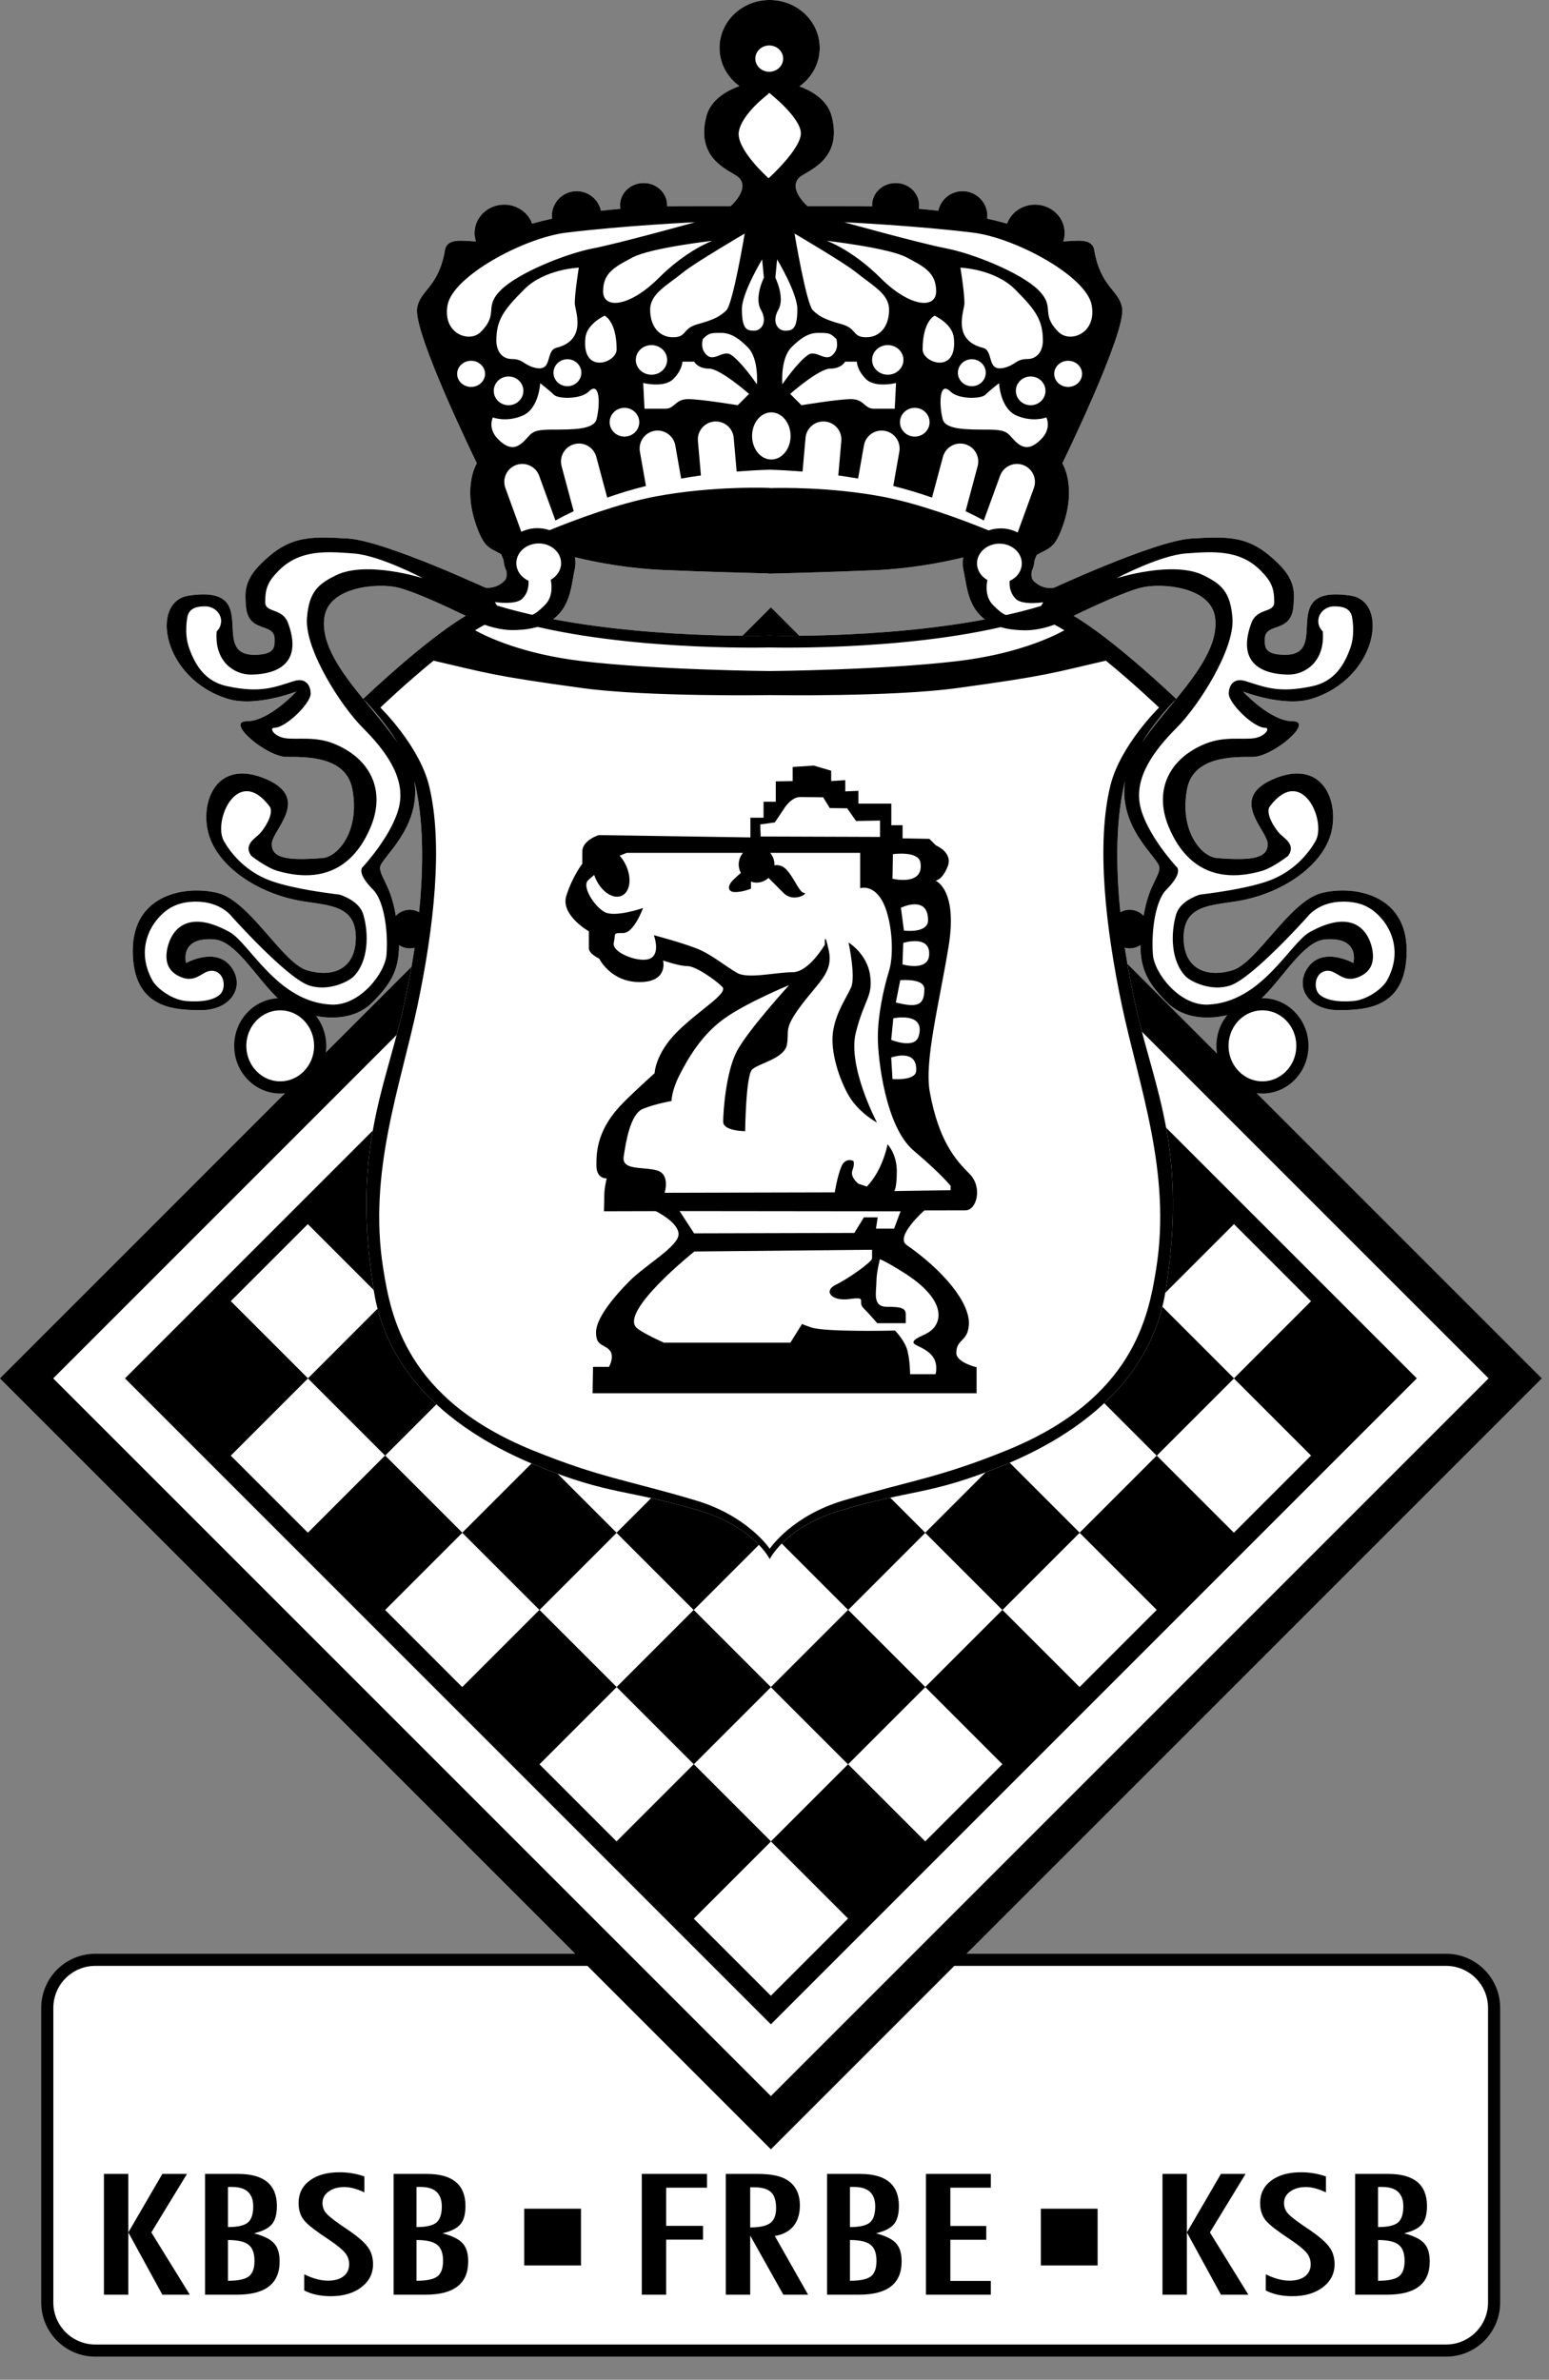 <?xml version="1.0" encoding="UTF-8" standalone="no"?>
<!DOCTYPE svg PUBLIC "-//W3C//DTD SVG 1.1//EN" "http://www.w3.org/Graphics/SVG/1.1/DTD/svg11.dtd">
<svg width="100%" height="100%" viewBox="0 0 69 106" version="1.1" xmlns="http://www.w3.org/2000/svg" xmlns:xlink="http://www.w3.org/1999/xlink" xml:space="preserve" xmlns:serif="http://www.serif.com/" style="fill-rule:evenodd;clip-rule:evenodd;">
    <rect x="0" y="0" width="69" height="106" fill="#808080" stroke="none"/>
    <path d="M66.554,102.56C66.554,103.742 65.595,104.701 64.413,104.701L4.247,104.701C3.064,104.701 2.106,103.742 2.106,102.56L2.106,89.437C2.106,88.254 3.064,87.296 4.247,87.296L64.413,87.296C65.595,87.296 66.554,88.254 66.554,89.437" style="fill:white;fill-rule:nonzero;"/>
    <path d="M66.554,102.56C66.554,103.742 65.595,104.701 64.413,104.701L4.247,104.701C3.064,104.701 2.106,103.742 2.106,102.56L2.106,89.437C2.106,88.254 3.064,87.296 4.247,87.296L64.413,87.296C65.595,87.296 66.554,88.254 66.554,89.437L66.554,102.56Z" style="fill:none;fill-rule:nonzero;stroke:black;stroke-width:0.54px;"/>
    <path d="M4.629,96.832L5.716,96.832L5.716,99.438L7.232,96.832L8.329,96.832L6.741,99.438L8.455,102.212L7.232,102.212L5.716,99.438L5.716,102.212L4.629,102.212" style="fill-rule:nonzero;"/>
    <path d="M10.154,101.592C10.6,101.592 10.909,101.528 11.08,101.4C11.25,101.273 11.336,101.041 11.336,100.707C11.336,100.363 11.247,100.123 11.069,99.986C10.895,99.846 10.59,99.777 10.154,99.777L10.154,101.592ZM10.154,99.2C10.576,99.2 10.87,99.135 11.034,99.004C11.198,98.867 11.28,98.627 11.28,98.283C11.28,97.702 10.966,97.412 10.337,97.412L10.206,97.412C10.178,97.412 10.161,97.413 10.154,97.416L10.154,99.2ZM9.134,96.832L10.606,96.832C11.758,96.832 12.334,97.31 12.334,98.264C12.334,98.629 12.259,98.9 12.109,99.076C11.959,99.253 11.694,99.386 11.315,99.477C11.75,99.593 12.048,99.742 12.208,99.923C12.374,100.102 12.456,100.371 12.456,100.731C12.456,101.719 11.823,102.212 10.555,102.212L9.134,102.212" style="fill-rule:nonzero;"/>
    <path d="M16.231,96.945L16.231,97.654C15.9,97.496 15.602,97.417 15.337,97.417C15.052,97.417 14.818,97.485 14.637,97.619C14.456,97.747 14.365,97.917 14.365,98.131C14.365,98.319 14.43,98.48 14.558,98.615C14.625,98.687 14.734,98.78 14.885,98.894C15.037,99.008 15.232,99.145 15.473,99.305C15.915,99.604 16.217,99.863 16.377,100.081C16.537,100.293 16.617,100.551 16.617,100.858C16.617,101.273 16.442,101.616 16.09,101.885C15.739,102.148 15.288,102.279 14.737,102.279C14.274,102.279 13.878,102.194 13.551,102.024L13.551,101.305C13.938,101.493 14.289,101.587 14.607,101.587C14.903,101.587 15.135,101.522 15.302,101.391C15.469,101.259 15.553,101.081 15.553,100.856C15.553,100.661 15.488,100.486 15.359,100.33C15.293,100.256 15.201,100.17 15.082,100.074C14.964,99.977 14.816,99.87 14.638,99.752C14.363,99.57 14.135,99.41 13.953,99.271C13.772,99.132 13.638,99.01 13.551,98.905C13.384,98.701 13.3,98.443 13.3,98.132C13.3,97.712 13.464,97.378 13.791,97.132C14.121,96.884 14.565,96.759 15.123,96.759C15.51,96.759 15.879,96.821 16.231,96.945" style="fill-rule:nonzero;"/>
    <path d="M18.554,101.592C19,101.592 19.309,101.528 19.48,101.4C19.65,101.273 19.736,101.041 19.736,100.707C19.736,100.363 19.647,100.123 19.469,99.986C19.295,99.846 18.99,99.777 18.554,99.777L18.554,101.592ZM18.554,99.2C18.976,99.2 19.27,99.135 19.434,99.004C19.598,98.867 19.68,98.627 19.68,98.283C19.68,97.702 19.366,97.412 18.737,97.412L18.606,97.412C18.578,97.412 18.561,97.413 18.554,97.416L18.554,99.2ZM17.534,96.832L19.006,96.832C20.158,96.832 20.734,97.31 20.734,98.264C20.734,98.629 20.659,98.9 20.509,99.076C20.359,99.253 20.094,99.386 19.715,99.477C20.15,99.593 20.448,99.742 20.608,99.923C20.774,100.102 20.856,100.371 20.856,100.731C20.856,101.719 20.223,102.212 18.955,102.212L17.534,102.212" style="fill-rule:nonzero;"/>
    <path d="M28.588,96.832L31.494,96.832L31.494,97.445L29.675,97.445L29.675,99.146L31.316,99.146L31.316,99.759L29.675,99.759L29.675,102.212L28.588,102.212" style="fill-rule:nonzero;"/>
    <path d="M33.417,99.216C33.838,99.216 34.136,99.151 34.31,99.021C34.484,98.891 34.571,98.671 34.571,98.362C34.571,98.195 34.553,98.052 34.516,97.934C34.48,97.815 34.422,97.719 34.344,97.644C34.266,97.57 34.164,97.516 34.041,97.481C33.917,97.446 33.77,97.428 33.6,97.428L33.417,97.428L33.417,99.216ZM32.33,96.832L33.761,96.832C34.353,96.832 34.793,96.926 35.082,97.114C35.448,97.358 35.63,97.731 35.63,98.233C35.63,98.618 35.534,98.928 35.341,99.161C35.147,99.395 34.871,99.539 34.513,99.595L35.996,102.212L34.894,102.212L33.417,99.578L33.417,102.212L32.33,102.212" style="fill-rule:nonzero;"/>
    <path d="M37.861,101.592C38.307,101.592 38.616,101.528 38.787,101.4C38.957,101.273 39.043,101.041 39.043,100.707C39.043,100.363 38.954,100.123 38.776,99.986C38.602,99.846 38.297,99.777 37.861,99.777L37.861,101.592ZM37.861,99.2C38.283,99.2 38.577,99.135 38.741,99.004C38.905,98.867 38.987,98.627 38.987,98.283C38.987,97.702 38.673,97.412 38.044,97.412L37.913,97.412C37.885,97.412 37.868,97.413 37.861,97.416L37.861,99.2ZM36.841,96.832L38.313,96.832C39.465,96.832 40.041,97.31 40.041,98.264C40.041,98.629 39.966,98.9 39.816,99.076C39.666,99.253 39.401,99.386 39.022,99.477C39.457,99.593 39.755,99.742 39.915,99.923C40.081,100.102 40.163,100.371 40.163,100.731C40.163,101.719 39.53,102.212 38.262,102.212L36.841,102.212" style="fill-rule:nonzero;"/>
    <path d="M41.246,96.832L44.136,96.832L44.136,97.445L42.333,97.445L42.333,99.151L43.933,99.151L43.933,99.765L42.333,99.765L42.333,101.599L44.136,101.599L44.136,102.212L41.246,102.212" style="fill-rule:nonzero;"/>
    <path d="M51.783,96.832L52.87,96.832L52.87,99.438L54.386,96.832L55.483,96.832L53.895,99.438L55.609,102.212L54.386,102.212L52.87,99.438L52.87,102.212L51.783,102.212" style="fill-rule:nonzero;"/>
    <path d="M59.063,96.945L59.063,97.654C58.732,97.496 58.434,97.417 58.169,97.417C57.884,97.417 57.65,97.485 57.469,97.619C57.288,97.747 57.197,97.917 57.197,98.131C57.197,98.319 57.262,98.48 57.39,98.615C57.457,98.687 57.566,98.78 57.717,98.894C57.869,99.008 58.064,99.145 58.305,99.305C58.747,99.604 59.049,99.863 59.209,100.081C59.369,100.293 59.449,100.551 59.449,100.858C59.449,101.273 59.274,101.616 58.922,101.885C58.571,102.148 58.12,102.279 57.569,102.279C57.106,102.279 56.71,102.194 56.383,102.024L56.383,101.305C56.77,101.493 57.121,101.587 57.439,101.587C57.735,101.587 57.967,101.522 58.134,101.391C58.301,101.259 58.385,101.081 58.385,100.856C58.385,100.661 58.32,100.486 58.191,100.33C58.125,100.256 58.033,100.17 57.914,100.074C57.796,99.977 57.648,99.87 57.47,99.752C57.195,99.57 56.967,99.41 56.785,99.271C56.604,99.132 56.47,99.01 56.383,98.905C56.216,98.701 56.132,98.443 56.132,98.132C56.132,97.712 56.296,97.378 56.623,97.132C56.953,96.884 57.397,96.759 57.955,96.759C58.342,96.759 58.711,96.821 59.063,96.945" style="fill-rule:nonzero;"/>
    <path d="M61.385,101.592C61.831,101.592 62.14,101.528 62.311,101.4C62.481,101.273 62.567,101.041 62.567,100.707C62.567,100.363 62.478,100.123 62.3,99.986C62.126,99.846 61.821,99.777 61.385,99.777L61.385,101.592ZM61.385,99.2C61.807,99.2 62.101,99.135 62.265,99.004C62.429,98.867 62.511,98.627 62.511,98.283C62.511,97.702 62.197,97.412 61.568,97.412L61.437,97.412C61.409,97.412 61.392,97.413 61.385,97.416L61.385,99.2ZM60.365,96.832L61.837,96.832C62.989,96.832 63.565,97.31 63.565,98.264C63.565,98.629 63.49,98.9 63.34,99.076C63.19,99.253 62.925,99.386 62.546,99.477C62.981,99.593 63.279,99.742 63.439,99.923C63.605,100.102 63.687,100.371 63.687,100.731C63.687,101.719 63.054,102.212 61.786,102.212L60.365,102.212" style="fill-rule:nonzero;"/>
    <rect x="23.351" y="98.382" width="2.529" height="2.528"/>
    <rect x="46.364" y="98.382" width="2.529" height="2.528"/>
    <path d="M68.678,61.397L34.339,95.736L0,61.397L34.339,27.058" style="fill-rule:nonzero;"/>
    <path d="M66.308,61.397L34.338,93.366L2.369,61.397L34.338,29.428" style="fill:white;fill-rule:nonzero;"/>
    <path d="M63.112,61.397L34.339,90.169L5.567,61.397L34.339,32.625" style="fill-rule:nonzero;"/>
    <path d="M58.4,57.959L61.837,61.397L58.4,64.834L54.963,61.397" style="fill-rule:nonzero;"/>
    <path d="M54.963,54.522L58.4,57.959L54.963,61.397L51.525,57.96" style="fill:white;fill-rule:nonzero;"/>
    <path d="M51.526,51.085L54.963,54.522L51.525,57.959L48.089,54.523" style="fill-rule:nonzero;"/>
    <path d="M48.089,47.648L51.526,51.085L48.089,54.523L44.651,51.085" style="fill:white;fill-rule:nonzero;"/>
    <path d="M44.651,44.211L48.088,47.648L44.651,51.085L41.214,47.648" style="fill-rule:nonzero;"/>
    <path d="M41.214,40.773L44.651,44.211L41.214,47.648L37.777,44.211" style="fill:white;fill-rule:nonzero;"/>
    <path d="M37.776,37.336L41.213,40.773L37.776,44.211L34.338,40.774" style="fill-rule:nonzero;"/>
    <path d="M34.339,33.898L37.776,37.335L34.338,40.773L30.901,37.336" style="fill:white;fill-rule:nonzero;"/>
    <path d="M51.526,64.835L54.963,68.272L51.526,71.71L48.089,68.272" style="fill-rule:nonzero;"/>
    <path d="M48.089,61.397L51.526,64.834L48.089,68.271L44.651,64.834" style="fill:white;fill-rule:nonzero;"/>
    <path d="M44.651,57.96L48.088,61.397L44.651,64.834L41.214,61.397" style="fill-rule:nonzero;"/>
    <path d="M41.214,54.522L44.651,57.959L41.214,61.397L37.777,57.96" style="fill:white;fill-rule:nonzero;"/>
    <path d="M37.776,51.085L41.213,54.522L37.776,57.959L34.338,54.522" style="fill-rule:nonzero;"/>
    <path d="M34.339,47.648L37.777,51.085L34.339,54.523L30.902,51.085" style="fill:white;fill-rule:nonzero;"/>
    <path d="M30.902,44.211L34.339,47.648L30.902,51.085L27.465,47.648" style="fill-rule:nonzero;"/>
    <path d="M27.464,40.773L30.901,44.21L27.464,47.648L24.027,44.21" style="fill:white;fill-rule:nonzero;"/>
    <path d="M44.651,71.709L48.089,75.146L44.651,78.584L41.213,75.146" style="fill-rule:nonzero;"/>
    <path d="M41.214,68.272L44.651,71.709L41.213,75.147L37.776,71.71" style="fill:white;fill-rule:nonzero;"/>
    <path d="M37.776,64.835L41.213,68.272L37.776,71.71L34.338,68.273" style="fill-rule:nonzero;"/>
    <path d="M34.339,61.397L37.776,64.834L34.338,68.272L30.901,64.835" style="fill:white;fill-rule:nonzero;"/>
    <path d="M30.902,57.959L34.339,61.396L30.902,64.834L27.464,61.397" style="fill-rule:nonzero;"/>
    <path d="M27.464,54.522L30.901,57.959L27.464,61.397L24.026,57.96" style="fill:white;fill-rule:nonzero;"/>
    <path d="M24.027,51.085L27.464,54.523L24.027,57.96L20.589,54.523" style="fill-rule:nonzero;"/>
    <path d="M20.59,47.648L24.027,51.085L20.59,54.523L17.152,51.085" style="fill:white;fill-rule:nonzero;"/>
    <path d="M37.776,78.584L41.213,82.022L37.776,85.459L34.338,82.022" style="fill-rule:nonzero;"/>
    <path d="M34.339,75.147L37.776,78.584L34.338,82.022L30.901,78.584" style="fill:white;fill-rule:nonzero;"/>
    <path d="M30.902,71.709L34.339,75.146L30.902,78.583L27.465,75.146" style="fill-rule:nonzero;"/>
    <path d="M27.464,68.272L30.901,71.709L27.464,75.147L24.026,71.71" style="fill:white;fill-rule:nonzero;"/>
    <path d="M24.027,64.835L27.464,68.272L24.027,71.71L20.589,68.273" style="fill-rule:nonzero;"/>
    <path d="M20.59,61.397L24.028,64.835L20.59,68.272L17.153,64.835" style="fill:white;fill-rule:nonzero;"/>
    <path d="M17.153,57.96L20.59,61.397L17.153,64.835L13.715,61.397" style="fill-rule:nonzero;"/>
    <path d="M13.715,54.523L17.152,57.96L13.715,61.398L10.277,57.96" style="fill:white;fill-rule:nonzero;"/>
    <path d="M34.339,82.021L37.777,85.458L34.339,88.896L30.902,85.459" style="fill:white;fill-rule:nonzero;"/>
    <path d="M30.902,78.584L34.339,82.021L30.902,85.459L27.464,82.022" style="fill-rule:nonzero;"/>
    <path d="M27.465,75.146L30.902,78.583L27.464,82.021L24.028,78.584" style="fill:white;fill-rule:nonzero;"/>
    <path d="M24.027,71.709L27.464,75.146L24.027,78.583L20.589,75.146" style="fill-rule:nonzero;"/>
    <path d="M20.59,68.272L24.027,71.709L20.589,75.147L17.153,71.71" style="fill:white;fill-rule:nonzero;"/>
    <path d="M17.153,64.834L20.59,68.271L17.153,71.709L13.716,68.271" style="fill-rule:nonzero;"/>
    <path d="M13.715,61.397L17.152,64.834L13.715,68.272L10.277,64.835" style="fill:white;fill-rule:nonzero;"/>
    <path d="M10.278,57.96L13.715,61.397L10.278,64.835L6.841,61.397" style="fill-rule:nonzero;"/>
    <path d="M41.214,75.146L44.651,78.583L41.214,82.021L37.776,78.583" style="fill:white;fill-rule:nonzero;"/>
    <path d="M37.776,71.709L41.213,75.146L37.776,78.583L34.339,75.146" style="fill-rule:nonzero;"/>
    <path d="M34.339,68.272L37.776,71.709L34.338,75.146L30.901,71.709" style="fill:white;fill-rule:nonzero;"/>
    <path d="M30.902,64.835L34.339,68.272L30.902,71.709L27.465,68.272" style="fill-rule:nonzero;"/>
    <path d="M27.464,61.397L30.901,64.834L27.464,68.271L24.027,64.834" style="fill:white;fill-rule:nonzero;"/>
    <path d="M24.027,57.96L27.464,61.397L24.027,64.835L20.589,61.397" style="fill-rule:nonzero;"/>
    <path d="M20.59,54.522L24.028,57.96L20.59,61.397L17.153,57.96" style="fill:white;fill-rule:nonzero;"/>
    <path d="M17.153,51.085L20.59,54.522L17.153,57.96L13.716,54.523" style="fill-rule:nonzero;"/>
    <path d="M48.089,68.272L51.526,71.709L48.089,75.147L44.651,71.709" style="fill:white;fill-rule:nonzero;"/>
    <path d="M44.651,64.835L48.089,68.272L44.651,71.709L41.214,68.272" style="fill-rule:nonzero;"/>
    <path d="M41.214,61.397L44.651,64.834L41.214,68.271L37.776,64.834" style="fill:white;fill-rule:nonzero;"/>
    <path d="M37.776,57.959L41.213,61.397L37.776,64.834L34.339,61.397" style="fill-rule:nonzero;"/>
    <path d="M34.339,54.522L37.776,57.959L34.338,61.396L30.901,57.959" style="fill:white;fill-rule:nonzero;"/>
    <path d="M30.902,51.085L34.34,54.523L30.902,57.959L27.465,54.523" style="fill-rule:nonzero;"/>
    <path d="M27.464,47.648L30.901,51.085L27.464,54.523L24.027,51.085" style="fill:white;fill-rule:nonzero;"/>
    <path d="M24.027,44.211L27.464,47.648L24.027,51.085L20.59,47.648" style="fill-rule:nonzero;"/>
    <path d="M54.963,61.397L58.4,64.834L54.963,68.272L51.525,64.835" style="fill:white;fill-rule:nonzero;"/>
    <path d="M51.526,57.959L54.963,61.397L51.526,64.834L48.089,61.397" style="fill-rule:nonzero;"/>
    <path d="M48.089,54.522L51.526,57.959L48.088,61.397L44.651,57.96" style="fill:white;fill-rule:nonzero;"/>
    <path d="M44.651,51.085L48.089,54.522L44.651,57.959L41.214,54.523" style="fill-rule:nonzero;"/>
    <path d="M41.214,47.648L44.651,51.085L41.213,54.523L37.776,51.085" style="fill:white;fill-rule:nonzero;"/>
    <path d="M37.776,44.211L41.214,47.648L37.776,51.086L34.338,47.648" style="fill-rule:nonzero;"/>
    <path d="M34.339,40.773L37.776,44.211L34.338,47.648L30.901,44.211" style="fill:white;fill-rule:nonzero;"/>
    <path d="M30.902,37.336L34.339,40.773L30.902,44.211L27.464,40.774" style="fill-rule:nonzero;"/>
    <path d="M50.941,40.791C50.784,40.626 50.564,40.523 50.319,40.523C50.168,40.523 50.029,40.565 49.906,40.633C49.688,38.474 49.714,36.417 50.113,34.793C49.811,36.92 51.645,38.238 51.645,38.642C51.645,39.056 51.231,39.376 50.992,40.523C50.973,40.616 50.958,40.703 50.941,40.791M18.255,40.523C18.009,40.523 17.789,40.626 17.633,40.791C17.616,40.702 17.601,40.616 17.581,40.523C17.343,39.376 16.929,39.056 16.929,38.642C16.929,38.238 18.763,36.92 18.461,34.793C18.86,36.417 18.885,38.474 18.668,40.633C18.545,40.565 18.405,40.523 18.255,40.523M25.606,24.822C26.675,25.079 28.037,25.324 29.531,25.39C31.307,25.468 33.774,25.531 34.223,25.542L34.223,25.554C34.223,25.554 37.025,25.486 38.985,25.399C40.479,25.333 41.842,25.088 42.91,24.831C42.872,25.004 42.873,25.204 42.927,25.434C43.058,25.995 43.077,26.995 43.873,27.59C39.419,28.428 34.575,28.322 34.294,28.314L34.287,28.314L34.28,28.314C33.997,28.322 29.114,28.429 24.645,27.58C25.439,26.984 25.458,25.985 25.59,25.425C25.644,25.194 25.644,24.994 25.606,24.822M17.71,33.084C17.277,32.445 16.715,31.791 16.179,31.133C16.184,31.138 17.028,31.965 17.71,33.084M16.179,31.132C15.192,29.921 14.294,28.694 14.447,27.516C14.627,26.122 16.853,25.958 17.733,26.175C18.466,26.356 19.896,27.019 20.748,27.43C18.897,28.527 16.179,31.131 16.179,31.132M52.395,31.133C51.859,31.791 51.297,32.445 50.863,33.084C51.546,31.965 52.389,31.138 52.395,31.133M47.826,27.43C48.677,27.019 50.108,26.356 50.841,26.175C51.721,25.958 53.947,26.122 54.127,27.516C54.279,28.694 53.382,29.921 52.395,31.132C52.395,31.131 49.677,28.527 47.826,27.43M58.876,39.777C57.441,40.136 55.999,42.89 54.895,43.221C53.79,43.553 52.724,43.201 52.724,41.765C52.724,40.329 53.903,40.337 55.094,40.144C57.137,39.813 58.903,38.556 59.29,37.12C59.676,35.684 58.897,33.732 56.674,34.723C54.711,35.599 56.469,36.988 56.469,37.595C56.469,38.203 55.854,38.353 54.202,38.219C53.525,38.165 52.528,37.017 52.879,35.152C53.155,33.681 54.928,33.716 55.812,33.716C56.695,33.716 58.573,32.128 57.579,32.128C56.585,32.128 55.37,30.802 55.37,30.802C55.37,30.802 57.17,31.507 58.407,31.134C61.334,30.25 61.911,26.795 60.165,26.531C56.829,26.027 59.308,29.167 57.248,29.167C56.309,29.167 56.341,28.799 56.341,28.475C56.341,27.697 57.511,28.246 57.616,27.013C57.665,26.449 57.72,25.882 56.974,25.135C55.715,23.877 54.848,23.884 53.084,23.986C51.682,24.068 48.06,25.673 46.929,26.188C46.794,26.2 46.657,26.194 46.521,26.158C46.355,26.115 46.192,26.027 46.038,25.873C45.947,25.782 45.933,25.623 45.958,25.442C46.029,25.297 46.072,25.137 46.082,24.97C46.115,24.881 46.15,24.795 46.184,24.715C46.791,24.384 47.006,24.412 47.373,23.335C47.956,21.628 47.324,20.636 47.324,20.636C47.324,20.636 50.142,14.867 49.987,13.742C49.874,12.918 49.033,12.834 48.745,11.141C48.651,10.59 47.96,10.729 47.365,10.753C47.404,10.634 47.425,10.507 47.425,10.376C47.425,9.679 46.834,9.114 46.106,9.114C45.53,9.114 45.041,9.468 44.861,9.96C44.571,9.879 44.276,9.806 43.977,9.741C43.981,9.701 43.983,9.662 43.983,9.621C43.983,9.01 43.488,8.515 42.877,8.515C42.347,8.515 41.904,8.889 41.796,9.388C41.502,9.354 41.212,9.326 40.928,9.302C40.937,9.25 40.943,9.197 40.943,9.142C40.943,8.595 40.474,8.152 39.895,8.152C39.316,8.152 38.847,8.595 38.847,9.142C38.847,9.159 38.849,9.176 38.85,9.192C38.444,9.183 38.087,9.18 37.799,9.18L35.968,9.18C35.968,9.18 35.095,8.42 35.602,7.912C35.898,7.617 37.56,7.172 37.053,5.194C36.871,4.484 36.235,4.079 35.614,3.847C36.16,3.458 36.515,2.837 36.515,2.136C36.515,0.957 35.516,0.001 34.283,0.001C33.051,0.001 32.052,0.957 32.052,2.136C32.052,2.83 32.4,3.445 32.936,3.835C32.304,4.064 31.648,4.471 31.463,5.194C30.955,7.172 32.618,7.617 32.914,7.912C33.421,8.42 32.547,9.18 32.547,9.18L30.767,9.18C30.479,9.18 30.123,9.183 29.716,9.192C29.717,9.176 29.719,9.159 29.719,9.142C29.719,8.595 29.25,8.152 28.671,8.152C28.092,8.152 27.623,8.595 27.623,9.142C27.623,9.197 27.629,9.25 27.638,9.302C27.355,9.326 27.064,9.354 26.77,9.388C26.663,8.889 26.22,8.515 25.689,8.515C25.078,8.515 24.583,9.01 24.583,9.621C24.582,9.662 24.585,9.701 24.589,9.741C24.29,9.806 23.995,9.879 23.705,9.96C23.525,9.468 23.037,9.114 22.46,9.114C21.732,9.114 21.141,9.679 21.141,10.376C21.141,10.507 21.162,10.634 21.201,10.753C20.606,10.729 19.915,10.59 19.821,11.141C19.533,12.834 18.693,12.918 18.579,13.742C18.424,14.867 21.242,20.636 21.242,20.636C21.242,20.636 20.61,21.628 21.193,23.335C21.547,24.376 21.76,24.385 22.322,24.683C22.36,24.769 22.398,24.863 22.434,24.961C22.444,25.128 22.487,25.287 22.559,25.433C22.583,25.614 22.569,25.772 22.478,25.863C22.211,26.131 21.916,26.198 21.629,26.181C20.482,25.659 16.885,24.067 15.49,23.986C13.726,23.884 12.858,23.877 11.6,25.135C10.853,25.882 10.909,26.449 10.957,27.013C11.062,28.246 12.233,27.697 12.233,28.475C12.233,28.799 12.265,29.167 11.326,29.167C9.266,29.167 11.744,26.027 8.408,26.531C6.662,26.795 7.239,30.25 10.167,31.134C11.404,31.507 13.204,30.802 13.204,30.802C13.204,30.802 11.989,32.128 10.995,32.128C10.001,32.128 11.879,33.716 12.762,33.716C13.646,33.716 15.419,33.681 15.695,35.152C16.045,37.017 15.049,38.165 14.372,38.219C12.72,38.353 12.104,38.203 12.104,37.595C12.104,36.988 13.863,35.599 11.899,34.723C9.676,33.732 8.897,35.684 9.284,37.12C9.67,38.556 11.437,39.813 13.48,40.144C14.671,40.337 15.849,40.329 15.849,41.765C15.849,43.201 14.783,43.553 13.679,43.221C12.574,42.89 11.133,40.136 9.697,39.777C8.304,39.428 5.914,39.804 5.914,42.345C5.914,44.885 7.682,44.995 8.952,44.995C10.222,44.995 10.861,44.057 10.394,43.221C9.753,42.075 8.289,42.897 8.289,42.897C8.289,42.897 7.963,41.712 9.559,41.848C10.483,41.926 11.368,43.463 12.279,44.374C13.19,45.285 15.413,45.824 16.573,44.664C17.337,43.9 17.778,43.278 17.774,42.099C17.911,42.192 18.077,42.246 18.255,42.246C18.329,42.246 18.4,42.233 18.469,42.215C18.325,43.178 18.139,44.145 17.922,45.09C17.121,48.571 15.682,51.323 16.642,57.44C16.929,59.268 18.032,62.904 23.984,65.315C27.19,66.614 27.981,66.336 31.163,67.291C33.405,67.964 34.172,69.235 34.28,69.432L34.28,69.459C34.28,69.459 34.282,69.454 34.287,69.445C34.291,69.454 34.294,69.459 34.294,69.459L34.294,69.432C34.401,69.235 35.168,67.964 37.411,67.291C40.592,66.336 41.384,66.614 44.59,65.315C50.542,62.904 51.644,59.268 51.932,57.44C52.892,51.323 51.453,48.571 50.652,45.09C50.435,44.145 50.249,43.178 50.105,42.215C50.173,42.233 50.245,42.246 50.319,42.246C50.497,42.246 50.662,42.192 50.8,42.099C50.796,43.278 51.236,43.9 52.001,44.664C53.16,45.824 55.384,45.285 56.295,44.374C57.206,43.463 58.091,41.926 59.015,41.848C60.611,41.712 60.285,42.897 60.285,42.897C60.285,42.897 58.821,42.075 58.18,43.221C57.713,44.057 58.352,44.995 59.622,44.995C60.892,44.995 62.66,44.885 62.66,42.345C62.66,39.804 60.27,39.428 58.876,39.777" style="fill:white;fill-rule:nonzero;"/>
    <path d="M61.787,43.666C61.584,44.037 60.898,44.536 60.282,44.589C59.596,44.648 59.026,44.547 58.76,44.282C58.496,44.017 58.564,43.333 59.06,43.247C59.556,43.162 59.785,43.856 60.573,43.495C60.983,43.307 61.267,42.952 61.12,42.247C60.973,41.542 60.336,40.418 58.353,41.512C57.448,42.011 56.221,44.644 53.807,44.748C52.542,44.802 51.417,43.346 51.356,42.52C51.271,41.358 51.504,40.08 51.946,39.638C52.775,38.809 52.387,38.589 52.387,38.589C52.387,38.589 51.053,37.145 50.786,35.883C50.519,34.621 51.414,33.418 52.408,32.424C53.402,31.43 54.997,28.923 54.9,27.543C54.815,26.34 54.375,26.005 53.614,25.628C52.25,24.953 49.741,25.755 49.741,25.755C49.741,25.755 51.651,24.737 52.829,24.652C54.007,24.566 55.204,24.464 56.144,25.404C56.641,25.901 56.76,26.203 56.76,26.823C56.76,27.319 55.998,27.06 55.742,27.75C54.962,29.857 56.707,30.048 57.41,30.048C58.113,30.048 59.035,29.493 58.922,28.124C58.799,28.005 58.723,27.846 58.723,27.669C58.723,27.305 59.042,27.009 59.436,27.009C59.743,27.009 60.118,27.055 60.218,27.441C60.218,27.441 60.391,28.192 60.15,28.865C59.883,29.609 59.451,30.354 58.454,30.566C56.94,30.889 56.342,30.603 55.46,30.332C55.012,30.194 54.736,30.468 54.736,30.899C54.736,31.33 55.839,32.417 56.35,32.417C56.597,32.417 56.375,32.791 55.893,32.877C55.379,32.967 54.568,32.779 53.713,33.121C52.056,33.784 51.393,35.22 52.056,36.822C52.588,38.108 53.724,39.509 56.214,38.792C56.706,38.65 57.375,38.126 57.375,38.126C57.745,37.639 57.212,37.342 57.015,37.145C56.818,36.948 56.331,36.225 56.569,35.913C57.99,34.043 59.111,36.581 58.595,37.473C58.284,38.012 57.701,38.718 56.753,39.137C55.947,39.494 54.485,39.724 53.428,39.852C53.016,39.999 52.525,40.27 52.387,40.743C52.139,41.599 52.157,42.832 52.829,43.504C53.029,43.704 53.941,44.191 54.817,43.89C55.816,43.548 58.248,40.828 58.248,40.828C58.248,40.828 58.726,40.161 59.838,40.161C60.676,40.161 61.189,40.468 61.619,41.012C61.884,41.347 62.505,42.349 61.787,43.666M49.906,40.632C49.688,38.473 49.714,36.417 50.113,34.793C49.81,36.919 51.645,38.237 51.645,38.641C51.645,39.055 51.231,39.375 50.992,40.522C50.973,40.615 50.957,40.702 50.941,40.79C50.784,40.626 50.564,40.522 50.319,40.522C50.168,40.522 50.029,40.564 49.906,40.632M51.503,56.509C51.162,58.643 50.485,62.316 44.831,64.607C41.785,65.841 40.58,65.934 37.558,66.84C35.334,67.508 34.359,68.88 34.287,68.986C34.214,68.88 33.239,67.508 31.015,66.84C27.993,65.934 26.788,65.841 23.742,64.607C18.088,62.316 17.412,58.643 17.071,56.509C16.385,52.214 17.839,48.391 18.6,44.777C19.326,41.329 19.749,37.59 19.112,34.995C18.674,33.209 16.944,31.517 16.944,31.517C16.944,31.517 18.053,30.454 19.312,29.428C21.659,29.965 21.841,30.09 25.946,30.65C28.848,31.045 34.138,30.964 34.287,30.962C34.436,30.964 39.725,31.045 42.627,30.65C46.733,30.09 46.914,29.965 49.261,29.428C50.521,30.454 51.63,31.517 51.63,31.517C51.63,31.517 49.899,33.209 49.461,34.995C48.825,37.59 49.248,41.329 49.973,44.777C50.734,48.391 52.189,52.214 51.503,56.509M18.255,40.522C18.009,40.522 17.789,40.626 17.632,40.79C17.616,40.702 17.601,40.615 17.581,40.522C17.343,39.375 16.929,39.055 16.929,38.641C16.929,38.237 18.763,36.919 18.461,34.793C18.859,36.417 18.885,38.473 18.668,40.632C18.545,40.564 18.405,40.522 18.255,40.522M17.217,42.52C17.156,43.346 16.031,44.802 14.767,44.748C12.353,44.644 11.125,42.011 10.221,41.512C8.238,40.418 7.6,41.542 7.453,42.247C7.306,42.952 7.59,43.307 8,43.495C8.789,43.856 9.018,43.162 9.514,43.247C10.01,43.333 10.078,44.017 9.813,44.282C9.548,44.547 8.978,44.648 8.291,44.589C7.676,44.536 6.989,44.037 6.786,43.666C6.068,42.349 6.689,41.347 6.954,41.012C7.385,40.468 7.898,40.161 8.736,40.161C9.847,40.161 10.326,40.828 10.326,40.828C10.326,40.828 12.758,43.548 13.756,43.89C14.632,44.191 15.545,43.704 15.744,43.504C16.417,42.832 16.435,41.599 16.186,40.743C16.049,40.27 15.558,39.999 15.146,39.852C14.088,39.724 12.627,39.494 11.821,39.137C10.873,38.718 10.289,38.012 9.978,37.473C9.463,36.581 10.584,34.043 12.004,35.913C12.242,36.225 11.755,36.948 11.559,37.145C11.362,37.342 10.829,37.639 11.198,38.126C11.198,38.126 11.868,38.65 12.36,38.792C14.849,39.509 15.985,38.108 16.518,36.822C17.18,35.22 16.518,33.784 14.861,33.121C14.006,32.779 13.195,32.967 12.681,32.877C12.198,32.791 11.976,32.417 12.224,32.417C12.734,32.417 13.838,31.33 13.838,30.899C13.838,30.468 13.562,30.194 13.113,30.332C12.232,30.603 11.633,30.889 10.119,30.566C9.122,30.354 8.69,29.609 8.424,28.865C8.183,28.192 8.355,27.441 8.355,27.441C8.456,27.055 8.83,27.009 9.137,27.009C9.531,27.009 9.85,27.305 9.85,27.669C9.85,27.846 9.774,28.005 9.652,28.124C9.538,29.493 10.461,30.048 11.163,30.048C11.866,30.048 13.611,29.857 12.831,27.75C12.575,27.06 11.814,27.319 11.814,26.823C11.814,26.203 11.932,25.901 12.429,25.404C13.37,24.464 14.567,24.566 15.744,24.652C16.922,24.737 18.833,25.755 18.833,25.755C18.833,25.755 16.324,24.953 14.96,25.628C14.199,26.005 13.758,26.34 13.673,27.543C13.576,28.923 15.171,31.43 16.165,32.424C17.16,33.418 18.055,34.621 17.788,35.883C17.521,37.145 16.186,38.589 16.186,38.589C16.186,38.589 15.799,38.809 16.628,39.638C17.07,40.08 17.302,41.358 17.217,42.52M17.71,33.084C17.277,32.445 16.715,31.791 16.179,31.132C16.184,31.137 17.027,31.964 17.71,33.084M16.178,31.132C15.192,29.921 14.294,28.694 14.447,27.516C14.627,26.121 16.853,25.957 17.733,26.174C18.466,26.355 19.896,27.019 20.748,27.43C18.897,28.526 16.179,31.131 16.178,31.132M22.606,27.567C27.344,29.013 34.137,28.844 34.287,28.84C34.436,28.844 41.229,29.013 45.967,27.567C46.271,27.474 46.799,27.697 47.413,28.075C46.829,28.396 45.256,29.135 42.672,29.445C39.377,29.84 34.436,29.89 34.287,29.891C34.138,29.89 29.196,29.84 25.902,29.445C23.317,29.135 21.744,28.396 21.16,28.075C21.775,27.697 22.303,27.474 22.606,27.567M52.395,31.132C51.858,31.791 51.297,32.445 50.863,33.084C51.546,31.964 52.389,31.137 52.395,31.132M47.826,27.43C48.677,27.019 50.107,26.355 50.841,26.174C51.721,25.957 53.947,26.121 54.127,27.516C54.279,28.694 53.381,29.921 52.395,31.132C52.395,31.131 49.677,28.526 47.826,27.43M58.877,39.776C57.44,40.135 55.999,42.889 54.894,43.221C53.79,43.552 52.724,43.2 52.724,41.764C52.724,40.328 53.903,40.337 55.093,40.143C57.137,39.812 58.903,38.556 59.29,37.12C59.676,35.684 58.897,33.732 56.674,34.723C54.711,35.598 56.469,36.987 56.469,37.595C56.469,38.202 55.854,38.353 54.202,38.219C53.525,38.164 52.528,37.017 52.878,35.151C53.155,33.681 54.928,33.715 55.811,33.715C56.695,33.715 58.573,32.127 57.579,32.127C56.585,32.127 55.37,30.802 55.37,30.802C55.37,30.802 57.17,31.507 58.407,31.133C61.334,30.249 61.911,26.795 60.165,26.531C56.829,26.026 59.308,29.167 57.247,29.167C56.308,29.167 56.341,28.798 56.341,28.474C56.341,27.696 57.511,28.245 57.616,27.012C57.664,26.448 57.72,25.881 56.974,25.135C55.715,23.876 54.848,23.883 53.084,23.986C51.414,24.083 46.586,26.346 46.586,26.346L46.835,26.983C46.679,26.947 46.543,26.941 46.435,26.973C41.516,28.475 34.631,28.322 34.294,28.314L34.294,28.313C34.294,28.313 34.291,28.314 34.287,28.314C34.282,28.314 34.28,28.313 34.28,28.313L34.28,28.314C33.942,28.322 27.057,28.475 22.139,26.973C22.031,26.941 21.895,26.947 21.739,26.983L21.988,26.346C21.988,26.346 17.16,24.083 15.49,23.986C13.726,23.883 12.858,23.876 11.599,25.135C10.853,25.881 10.909,26.448 10.957,27.012C11.062,28.245 12.233,27.696 12.233,28.474C12.233,28.798 12.265,29.167 11.326,29.167C9.266,29.167 11.744,26.026 8.408,26.531C6.662,26.795 7.239,30.249 10.166,31.133C11.404,31.507 13.204,30.802 13.204,30.802C13.204,30.802 11.989,32.127 10.995,32.127C10.001,32.127 11.879,33.715 12.762,33.715C13.646,33.715 15.419,33.681 15.695,35.151C16.045,37.017 15.049,38.164 14.372,38.219C12.72,38.353 12.104,38.202 12.104,37.595C12.104,36.987 13.863,35.598 11.899,34.723C9.676,33.732 8.897,35.684 9.284,37.12C9.67,38.556 11.437,39.812 13.48,40.143C14.671,40.337 15.849,40.328 15.849,41.764C15.849,43.2 14.783,43.552 13.679,43.221C12.574,42.889 11.133,40.135 9.697,39.776C8.304,39.428 5.914,39.804 5.914,42.344C5.914,44.885 7.681,44.995 8.951,44.995C10.222,44.995 10.861,44.056 10.394,43.221C9.753,42.075 8.289,42.896 8.289,42.896C8.289,42.896 7.963,41.712 9.559,41.847C10.483,41.926 11.368,43.463 12.279,44.374C13.19,45.285 15.413,45.823 16.573,44.664C17.337,43.899 17.778,43.278 17.774,42.098C17.911,42.191 18.076,42.245 18.255,42.245C18.329,42.245 18.4,42.233 18.469,42.215C18.324,43.178 18.139,44.145 17.922,45.089C17.121,48.571 15.682,51.322 16.642,57.439C16.929,59.268 18.032,62.903 23.983,65.314C27.189,66.613 27.981,66.336 31.162,67.29C33.405,67.963 34.172,69.235 34.28,69.432L34.28,69.458C34.28,69.458 34.282,69.453 34.287,69.445C34.291,69.453 34.294,69.458 34.294,69.458L34.294,69.432C34.401,69.235 35.168,67.963 37.411,67.29C40.592,66.336 41.384,66.613 44.59,65.314C50.542,62.903 51.644,59.268 51.932,57.439C52.892,51.322 51.453,48.571 50.652,45.089C50.434,44.145 50.249,43.178 50.104,42.215C50.173,42.233 50.244,42.245 50.319,42.245C50.497,42.245 50.662,42.191 50.8,42.098C50.796,43.278 51.236,43.899 52.001,44.664C53.161,45.823 55.383,45.285 56.295,44.374C57.206,43.463 58.091,41.926 59.015,41.847C60.61,41.712 60.285,42.896 60.285,42.896C60.285,42.896 58.821,42.075 58.18,43.221C57.713,44.056 58.352,44.995 59.622,44.995C60.892,44.995 62.66,44.885 62.66,42.344C62.66,39.804 60.269,39.428 58.877,39.776" style="fill-rule:nonzero;"/>
    <path d="M14.261,46.584C14.261,47.607 13.464,48.436 12.482,48.436C11.5,48.436 10.703,47.607 10.703,46.584C10.703,45.561 11.5,44.733 12.482,44.733C13.464,44.733 14.261,45.561 14.261,46.584" style="fill:white;fill-rule:nonzero;"/>
    <path d="M14.261,46.585C14.261,45.563 13.464,44.733 12.482,44.733C11.5,44.733 10.703,45.563 10.703,46.585C10.703,47.606 11.5,48.436 12.482,48.436C13.464,48.436 14.261,47.606 14.261,46.585Z" style="fill:none;stroke:black;stroke-width:0.54px;"/>
    <path d="M58.014,46.584C58.014,47.607 57.217,48.436 56.235,48.436C55.253,48.436 54.456,47.607 54.456,46.584C54.456,45.561 55.253,44.733 56.235,44.733C57.217,44.733 58.014,45.561 58.014,46.584" style="fill:white;fill-rule:nonzero;"/>
    <path d="M58.014,46.585C58.014,45.563 57.217,44.733 56.235,44.733C55.253,44.733 54.456,45.563 54.456,46.585C54.456,47.606 55.253,48.436 56.235,48.436C57.217,48.436 58.014,47.606 58.014,46.585Z" style="fill:none;stroke:black;stroke-width:0.54px;"/>
    <path d="M45.655,27.489C44.913,27.515 44.729,27.445 44.241,26.957C43.882,26.597 43.932,26.082 43.984,25.836C43.706,25.68 43.521,25.406 43.521,25.095C43.521,24.609 43.968,24.216 44.519,24.216C45.07,24.216 45.516,24.609 45.516,25.095C45.516,25.435 45.296,25.73 44.975,25.876C44.956,26.135 45.007,26.435 45.249,26.677C45.543,26.971 46.47,26.828 46.47,26.828C46.47,26.828 46.151,27.471 45.655,27.489M39.324,22.126C36.988,21.684 34.717,21.728 34.293,21.741L34.293,21.734C34.293,21.734 31.782,21.626 29.192,22.116C27.571,22.423 25.672,23.13 24.477,23.616C24.309,23.559 24.129,23.526 23.939,23.526C23.679,23.526 23.436,23.586 23.222,23.689L22.513,21.739C22.361,21.323 22.576,20.864 22.991,20.713C23.406,20.562 23.865,20.776 24.017,21.191L24.742,23.183C24.99,23.047 25.259,22.909 25.554,22.771L25.016,20.764C24.902,20.337 25.155,19.898 25.582,19.784C26.009,19.669 26.448,19.923 26.562,20.35L27.048,22.164C27.572,21.98 28.144,21.804 28.774,21.647L28.504,20.118C28.428,19.683 28.718,19.268 29.154,19.191C29.589,19.114 30.004,19.405 30.081,19.84L30.341,21.317C30.627,21.267 30.919,21.219 31.223,21.177L31.089,19.643C31.05,19.203 31.376,18.814 31.816,18.776C32.257,18.738 32.645,19.063 32.683,19.503L32.814,21.004C33.285,20.967 33.774,20.938 34.282,20.922C34.791,20.938 35.28,20.967 35.75,21.004L35.882,19.503C35.92,19.063 36.308,18.738 36.749,18.776C37.189,18.814 37.515,19.203 37.476,19.643L37.342,21.177C37.646,21.219 37.938,21.267 38.224,21.317L38.484,19.84C38.561,19.405 38.976,19.114 39.411,19.191C39.847,19.268 40.137,19.683 40.061,20.118L39.791,21.647C40.421,21.804 40.993,21.98 41.517,22.164L42.003,20.35C42.117,19.923 42.556,19.669 42.983,19.784C43.41,19.898 43.663,20.337 43.549,20.764L43.011,22.771C43.306,22.909 43.576,23.047 43.823,23.183L44.549,21.191C44.7,20.776 45.159,20.562 45.574,20.713C45.99,20.864 46.204,21.323 46.053,21.739L45.332,23.72C45.109,23.603 44.852,23.536 44.577,23.536C44.387,23.536 44.206,23.569 44.039,23.626C42.844,23.14 40.944,22.433 39.324,22.126M24.532,25.826C24.583,26.073 24.634,26.588 24.274,26.947C23.787,27.435 23.602,27.506 22.86,27.479C22.365,27.461 22.045,26.818 22.045,26.818C22.045,26.818 22.972,26.961 23.266,26.667C23.508,26.425 23.559,26.126 23.54,25.866C23.219,25.72 22.999,25.425 22.999,25.085C22.999,24.599 23.446,24.206 23.997,24.206C24.548,24.206 24.994,24.599 24.994,25.085C24.994,25.397 24.809,25.67 24.532,25.826M22.188,19.564C21.703,19.078 21.955,18.593 21.955,18.593C21.955,18.593 22.538,18.826 23.275,18.515C24.013,18.205 24.062,17.068 24.062,17.068C24.062,17.068 24.478,17.39 24.673,17.584C24.867,17.778 25.876,17.791 26.225,17.442C26.719,16.948 26.746,17.984 26.574,18.671C26.458,19.137 25.526,19.136 24.595,19.136C23.663,19.136 23.702,19.292 23.353,19.641C23.003,19.99 22.673,20.049 22.188,19.564M25.275,16.001C25.618,16.001 25.896,16.27 25.896,16.602C25.896,16.934 25.618,17.204 25.275,17.204C24.932,17.204 24.654,16.934 24.654,16.602C24.654,16.27 24.932,16.001 25.275,16.001M23.314,17.409C23.314,17.763 23.018,18.05 22.654,18.05C22.289,18.05 21.994,17.763 21.994,17.409C21.994,17.056 22.289,16.769 22.654,16.769C23.018,16.769 23.314,17.056 23.314,17.409M22.809,15.993C22.343,15.993 22.11,15.612 22.11,15.177C22.11,14.246 22.441,13.8 23.353,12.887C24.265,11.975 25.783,11.923 25.783,11.923C25.783,11.923 25.604,13.013 25.604,13.508C25.604,13.818 26.186,15.139 24.785,15.492C24.256,15.626 24.672,16.647 23.74,16.356C23.321,16.225 23.275,15.993 22.809,15.993M21.412,14.789C20.907,15.294 19.7,14.863 19.937,13.586C20.174,12.309 23.314,10.599 25.216,10.364C27.818,10.044 30.96,9.899 30.96,9.899C30.96,9.899 27.622,10.83 26.419,11.063C25.216,11.296 23.081,12.15 22.305,12.926C21.528,13.703 22.247,13.955 21.412,14.789M20.985,17.235C20.642,17.235 20.364,16.974 20.364,16.652C20.364,16.331 20.642,16.07 20.985,16.07C21.328,16.07 21.606,16.331 21.606,16.652C21.606,16.974 21.328,17.235 20.985,17.235M29.33,12.395C28.059,13.666 26.865,13.792 26.865,12.977C26.865,12.162 27.37,11.89 28.185,11.463C29,11.036 31.737,10.726 31.737,10.726C31.737,10.726 30.601,11.124 29.33,12.395M33.173,10.403C33.173,10.403 32.649,13.528 32.358,13.819C32.066,14.11 31.775,14.246 31.077,14.44C30.378,14.634 30.611,15.022 29.98,15.022C29.35,15.022 28.961,14.518 28.961,13.8C28.961,13.082 29.683,12.737 30.456,12.111C30.968,11.697 33.173,10.403 33.173,10.403M32.913,5.855C33.054,5.067 34.181,4.222 34.181,4.222L34.265,4.137C34.265,4.137 35.674,5.236 35.674,5.94C35.674,6.644 34.237,7.94 34.237,7.94C34.237,7.94 32.772,6.644 32.913,5.855M34.266,2.025C34.608,2.025 34.885,2.287 34.885,2.611C34.885,2.934 34.608,3.197 34.266,3.197C33.923,3.197 33.646,2.934 33.646,2.611C33.646,2.287 33.923,2.025 34.266,2.025M38.109,12.111C38.882,12.737 39.604,13.082 39.604,13.8C39.604,14.518 39.215,15.022 38.585,15.022C37.954,15.022 38.187,14.634 37.488,14.44C36.79,14.246 36.498,14.11 36.207,13.819C35.916,13.528 35.392,10.403 35.392,10.403C35.392,10.403 37.597,11.697 38.109,12.111M40.38,11.463C41.195,11.89 41.7,12.162 41.7,12.977C41.7,13.792 40.506,13.666 39.235,12.395C37.964,11.124 36.828,10.726 36.828,10.726C36.828,10.726 39.565,11.036 40.38,11.463M43.349,10.364C45.251,10.599 48.391,12.309 48.628,13.586C48.865,14.863 47.658,15.294 47.153,14.789C46.318,13.955 47.037,13.703 46.26,12.926C45.484,12.15 43.349,11.296 42.146,11.063C40.943,10.83 37.605,9.899 37.605,9.899C37.605,9.899 40.747,10.044 43.349,10.364M47.58,17.235C47.237,17.235 46.959,16.974 46.959,16.652C46.959,16.331 47.237,16.07 47.58,16.07C47.923,16.07 48.201,16.331 48.201,16.652C48.201,16.974 47.923,17.235 47.58,17.235M43.29,16.001C43.633,16.001 43.911,16.27 43.911,16.602C43.911,16.934 43.633,17.204 43.29,17.204C42.947,17.204 42.669,16.934 42.669,16.602C42.669,16.27 42.947,16.001 43.29,16.001M46.571,17.409C46.571,17.763 46.276,18.05 45.911,18.05C45.547,18.05 45.251,17.763 45.251,17.409C45.251,17.056 45.547,16.769 45.911,16.769C46.276,16.769 46.571,17.056 46.571,17.409M45.756,15.993C45.29,15.993 45.244,16.225 44.825,16.356C43.893,16.647 44.309,15.626 43.78,15.492C42.379,15.139 42.961,13.818 42.961,13.508C42.961,13.013 42.782,11.923 42.782,11.923C42.782,11.923 44.3,11.975 45.212,12.887C46.124,13.8 46.455,14.246 46.455,15.177C46.455,15.612 46.221,15.993 45.756,15.993M41.098,15.566C41.098,14.299 41.632,14.062 41.632,14.062C41.632,14.062 42.415,14.415 42.486,15.032C42.676,16.694 41.098,16.18 41.098,15.566M40.748,18.166C41.113,18.166 41.408,18.453 41.408,18.807C41.408,19.16 41.113,19.447 40.748,19.447C40.384,19.447 40.089,19.16 40.089,18.807C40.089,18.453 40.384,18.166 40.748,18.166M39.545,16.691C39.16,16.691 38.847,16.396 38.847,16.031C38.847,15.667 39.16,15.371 39.545,15.371C39.931,15.371 40.244,15.667 40.244,16.031C40.244,16.396 39.931,16.691 39.545,16.691M35.198,17.545C35.198,17.545 36.479,16.419 36.984,16.419C37.488,16.419 37.644,16.109 37.644,16.109L38.168,16.109C38.168,16.109 38.168,16.478 38.575,16.885C38.983,17.293 39.914,17.06 39.914,17.06L39.856,18.205L38.924,18.205C38.498,18.205 38.497,17.778 37.915,17.778C37.333,17.778 35.703,18.05 35.703,18.05L35.198,17.545ZM36.44,14.828C36.906,14.828 36.984,14.828 37.255,15.1C37.255,15.1 37.352,15.408 37.217,15.643C36.848,16.284 36.407,15.549 36.013,15.798C35.548,16.093 34.849,17.118 34.849,17.118C34.849,17.118 34.752,15.973 35.256,15.469C35.613,15.112 35.974,14.828 36.44,14.828M34.538,12.369L34.616,11.553C34.616,11.553 35.518,13.051 35.518,13.769C35.518,14.704 35.274,14.729 34.963,14.729C34.653,14.729 34.36,14.344 34.67,13.8C34.981,13.257 34.538,12.369 34.538,12.369M34.358,18.368C34.832,18.368 35.216,18.838 35.216,19.418C35.216,19.998 34.832,20.468 34.358,20.468C33.885,20.468 33.501,19.998 33.501,19.418C33.501,18.838 33.885,18.368 34.358,18.368M33.895,13.8C34.205,14.344 33.912,14.729 33.602,14.729C33.291,14.729 33.047,14.704 33.047,13.769C33.047,13.051 33.949,11.553 33.949,11.553L34.027,12.369C34.027,12.369 33.584,13.257 33.895,13.8M32.552,15.798C32.158,15.549 31.717,16.284 31.349,15.643C31.213,15.408 31.31,15.1 31.31,15.1C31.581,14.828 31.659,14.828 32.125,14.828C32.59,14.828 32.952,15.112 33.309,15.469C33.813,15.973 33.716,17.118 33.716,17.118C33.716,17.118 33.018,16.093 32.552,15.798M29.99,16.885C30.398,16.478 30.398,16.109 30.398,16.109L30.922,16.109C30.922,16.109 31.077,16.419 31.581,16.419C32.086,16.419 33.367,17.545 33.367,17.545L32.862,18.05C32.862,18.05 31.232,17.778 30.65,17.778C30.068,17.778 30.067,18.205 29.641,18.205L28.709,18.205L28.651,17.06C28.651,17.06 29.583,17.293 29.99,16.885M28.321,16.031C28.321,15.667 28.634,15.372 29.02,15.372C29.406,15.372 29.718,15.667 29.718,16.031C29.718,16.396 29.406,16.691 29.02,16.691C28.634,16.691 28.321,16.396 28.321,16.031M26.079,15.032C26.15,14.415 26.933,14.062 26.933,14.062C26.933,14.062 27.467,14.299 27.467,15.566C27.467,16.18 25.889,16.694 26.079,15.032M27.816,18.166C28.181,18.166 28.476,18.453 28.476,18.807C28.476,19.16 28.181,19.447 27.816,19.447C27.452,19.447 27.157,19.16 27.157,18.807C27.157,18.453 27.452,18.166 27.816,18.166M46.377,19.564C45.892,20.049 45.562,19.99 45.212,19.641C44.863,19.292 44.902,19.136 43.97,19.136C43.039,19.136 42.107,19.137 41.991,18.671C41.819,17.984 41.846,16.948 42.34,17.442C42.689,17.791 43.698,17.778 43.893,17.584C44.087,17.39 44.503,17.068 44.503,17.068C44.503,17.068 44.552,18.205 45.29,18.515C46.028,18.826 46.61,18.593 46.61,18.593C46.61,18.593 46.862,19.078 46.377,19.564M46.52,26.158C46.355,26.114 46.192,26.026 46.038,25.872C45.947,25.781 45.932,25.623 45.957,25.442C46.029,25.296 46.072,25.137 46.082,24.97C46.114,24.881 46.149,24.794 46.184,24.715C46.791,24.384 47.006,24.412 47.373,23.335C47.955,21.627 47.323,20.636 47.323,20.636C47.323,20.636 50.142,14.867 49.987,13.741C49.873,12.918 49.033,12.833 48.744,11.141C48.651,10.59 47.96,10.729 47.365,10.753C47.404,10.634 47.425,10.507 47.425,10.376C47.425,9.679 46.834,9.114 46.105,9.114C45.529,9.114 45.04,9.468 44.86,9.96C44.571,9.879 44.276,9.806 43.976,9.74C43.981,9.701 43.983,9.661 43.983,9.621C43.983,9.01 43.488,8.515 42.877,8.515C42.346,8.515 41.903,8.888 41.796,9.387C41.501,9.354 41.211,9.325 40.928,9.302C40.937,9.25 40.943,9.196 40.943,9.142C40.943,8.595 40.474,8.152 39.895,8.152C39.316,8.152 38.847,8.595 38.847,9.142C38.847,9.159 38.849,9.175 38.85,9.192C38.443,9.182 38.086,9.18 37.799,9.18L35.968,9.18C35.968,9.18 35.094,8.419 35.601,7.912C35.897,7.616 37.56,7.172 37.052,5.193C36.87,4.484 36.235,4.078 35.613,3.847C36.159,3.458 36.515,2.837 36.515,2.135C36.515,0.956 35.516,0 34.283,0C33.05,0 32.051,0.956 32.051,2.135C32.051,2.829 32.399,3.445 32.936,3.835C32.303,4.064 31.648,4.471 31.462,5.193C30.955,7.172 32.617,7.616 32.913,7.912C33.42,8.419 32.547,9.18 32.547,9.18L30.766,9.18C30.479,9.18 30.122,9.182 29.716,9.192C29.717,9.175 29.718,9.159 29.718,9.142C29.718,8.595 29.249,8.152 28.67,8.152C28.092,8.152 27.622,8.595 27.622,9.142C27.622,9.196 27.628,9.25 27.637,9.302C27.354,9.325 27.064,9.354 26.769,9.387C26.662,8.888 26.219,8.515 25.688,8.515C25.077,8.515 24.582,9.01 24.582,9.621C24.582,9.661 24.585,9.701 24.589,9.74C24.29,9.806 23.994,9.879 23.705,9.96C23.525,9.468 23.036,9.114 22.46,9.114C21.731,9.114 21.14,9.679 21.14,10.376C21.14,10.507 21.161,10.634 21.2,10.753C20.605,10.729 19.914,10.59 19.821,11.141C19.532,12.833 18.692,12.918 18.579,13.741C18.423,14.867 21.242,20.636 21.242,20.636C21.242,20.636 20.61,21.627 21.192,23.335C21.547,24.376 21.76,24.385 22.322,24.683C22.359,24.769 22.398,24.862 22.433,24.96C22.444,25.127 22.487,25.287 22.558,25.432C22.583,25.613 22.569,25.772 22.478,25.863C21.463,26.878 20.055,25.021 20.196,26.561C20.278,27.468 21.86,28.066 22.821,28.066C25.449,28.066 25.393,26.259 25.589,25.424C25.644,25.194 25.644,24.994 25.606,24.821C26.674,25.078 28.037,25.323 29.531,25.389C31.306,25.468 33.774,25.531 34.222,25.542L34.222,25.554C34.222,25.554 37.025,25.486 38.985,25.399C40.479,25.333 41.841,25.088 42.909,24.831C42.872,25.004 42.872,25.203 42.926,25.434C43.122,26.268 43.066,28.076 45.695,28.076C46.656,28.076 48.238,27.477 48.32,26.571C48.439,25.265 47.445,26.402 46.52,26.158" style="fill-rule:nonzero;"/>
    <path d="M37.798,41.981C37.798,41.981 38.124,43.497 37.913,43.977C37.702,44.456 37.242,45.071 37.107,45.953C36.973,46.836 37.395,48.122 37.837,48.851C38.278,49.58 39.065,50.002 39.065,50.002C39.065,50.002 37.741,47.507 38.124,45.991C38.508,44.476 38.892,44.399 38.758,43.439C38.623,42.48 37.798,41.981 37.798,41.981" style="fill-rule:nonzero;"/>
    <path d="M41.675,61.21L40.54,61.21C40.54,61.21 40.54,60.633 40.424,60.171C40.309,59.709 39.866,59.266 39.866,59.266C39.866,59.266 36.807,59.343 36.152,59.132C35.889,59.046 35.773,58.999 35.728,58.972L35.209,59.805L29.571,59.805C29.571,59.805 28.665,59.404 28.374,59.159C27.537,58.454 30.93,55.745 30.93,55.745L38.846,55.668L38.846,56.053C38.846,56.207 37.788,56.957 37.23,57.227C36.672,57.496 37.018,57.977 37.846,57.862C38.673,57.746 38.173,57.977 38.461,58.266C38.75,58.554 39.077,58.939 39.077,58.939L40.347,58.939L40.347,58.554C40.347,58.266 40.155,58.208 39.501,58.208C38.846,58.208 39.039,57.535 39.039,57.111C39.039,56.688 39.193,56.091 39.193,56.091C39.193,56.091 39.368,56.129 40.232,56.669C42.183,57.889 42.008,58.936 41.367,59.343C41.126,59.497 40.742,59.603 40.694,59.767C40.645,59.93 41.098,59.959 41.463,60.325C41.829,60.69 41.675,61.21 41.675,61.21M27.782,51.518C27.878,50.885 28.07,49.618 28.645,49.388C29.221,49.158 29.912,49.043 29.912,49.043C29.912,49.043 29.912,48.582 30.276,47.872C30.641,47.162 31.236,46.107 32.253,45.377C33.27,44.648 35.15,43.881 35.15,43.881C35.15,43.881 33.327,45.876 32.828,46.816C32.329,47.757 32.214,49.542 32.214,49.964C32.214,50.386 33.193,50.386 33.193,50.386C33.193,50.386 33.222,47.92 33.5,47.642C33.778,47.363 34.939,47.162 35.054,46.529C35.17,45.895 34.882,45.857 35.688,44.783C36.494,43.708 37.127,43.305 36.916,42.326C36.705,41.348 36.743,42.077 36.743,42.077C36.743,42.077 36.033,43.305 35.304,43.305C34.575,43.305 33.327,43.612 32.848,43.343C32.368,43.075 31.792,42.595 31.216,42.326C30.641,42.058 29.125,41.655 29.125,41.655C29.125,41.655 29.432,42.461 28.971,42.691C28.511,42.921 27.244,42.441 27.34,42C27.436,41.559 27.283,41.559 27.762,41.559C28.242,41.559 28.645,40.446 28.645,40.446C28.645,40.446 27.379,40.887 26.918,40.618C26.458,40.35 25.92,39.494 26.189,39.218C26.247,39.158 26.348,39.071 26.468,38.973C26.489,39.037 26.514,39.102 26.544,39.165C26.813,39.742 27.331,40.069 27.7,39.897C28.07,39.724 28.152,39.117 27.883,38.541C27.807,38.376 27.709,38.233 27.601,38.115L27.916,37.989L33.096,37.989C32.979,38.13 32.905,38.309 32.905,38.507C32.905,38.644 32.942,38.77 33.001,38.882C32.88,38.987 32.754,39.1 32.656,39.198C32.387,39.467 32.406,39.736 32.752,39.736C33.097,39.736 33.453,39.582 33.453,39.582L33.453,39.273L33.458,39.271C33.535,39.296 33.616,39.314 33.702,39.314C33.906,39.314 34.091,39.233 34.232,39.105C34.384,39.257 34.626,39.499 34.901,39.774C35.361,40.235 36.033,39.774 35.822,39.774C35.611,39.774 35.361,39.064 35.016,38.719C34.836,38.538 34.64,38.521 34.494,38.544C34.495,38.532 34.498,38.52 34.498,38.507C34.498,38.309 34.424,38.13 34.307,37.989L38.317,37.989L38.317,39.563C38.317,39.563 38.873,39.371 39.295,40.12C39.717,40.868 39.852,42.441 39.602,43.247C39.353,44.053 39.103,45.224 39.103,46.202C39.103,47.181 39.449,50.194 40.696,51.249C41.943,52.305 42.346,52.823 42.346,52.823L42.346,53.015L39.833,53.053C39.833,53.053 39.948,52.957 39.948,52.17C39.948,51.384 39.535,50.971 39.535,50.971C39.535,50.971 39.468,51.384 39.218,51.94C38.969,52.497 38.614,52.852 38.614,52.852L38.24,52.727C38.24,52.727 37.856,52.439 37.971,52.132C38.086,51.825 38.01,51.71 38.01,51.71C38.01,51.71 37.655,51.528 37.472,51.978C37.29,52.429 37.184,53.111 37.184,53.111L29.605,53.13C29.605,53.13 29.873,52.305 29.259,52.132C28.645,51.959 27.686,52.151 27.782,51.518M34.515,36.632L34.978,35.941C34.978,35.941 35.268,35.502 35.645,35.502C36.021,35.502 36.667,35.514 36.667,35.514L36.962,35.994L37.736,36.004L38.134,36.569L39.201,36.55L39.201,37.279L33.884,37.26L33.865,36.723L34.515,36.632ZM39.775,38.047C39.775,38.047 40.923,37.88 41.003,38.431C41.157,39.486 39.756,39.141 39.756,39.141L39.775,38.047ZM41.34,40.991C41.34,41.592 40.265,41.451 40.265,41.451L40.131,40.434C40.131,40.434 41.34,39.839 41.34,40.991M39.904,44.653L40.101,43.661C40.101,43.661 41.176,43.555 41.176,44.057C41.176,44.802 40.842,44.89 39.904,44.653M40.811,47.7C40.783,48.155 39.756,48.064 39.756,48.064L39.698,47.104C39.698,47.104 40.875,46.677 40.811,47.7M39.698,46.318L39.793,45.358C39.793,45.358 41.233,45.051 40.926,46.145C40.754,46.759 39.698,46.318 39.698,46.318M41.385,42.576C41.311,43.273 40.201,42.958 40.201,42.958L40.236,42C40.236,42 41.488,41.603 41.385,42.576M40.116,53.955L39.828,54.725L39.02,54.725L39.097,54.225L38.481,54.225L38.057,54.918L30.918,54.937L30.272,53.944L30.279,53.944L40.116,53.955ZM42.599,60.267C42.599,59.628 43.097,59.79 43.157,59.025C43.234,58.044 42.021,56.592 40.386,55.456C39.849,55.084 41.174,53.917 41.176,53.915C42.219,53.913 42.909,53.911 43.008,53.911C43.51,53.911 43.78,52.88 43.186,52.285C42.591,51.69 41.82,50.851 41.418,48.64C41.167,47.259 41.837,44.707 42.255,42.155C42.673,39.602 41.669,39.226 41.669,39.226C41.669,39.226 41.962,39.226 42.213,38.598C42.464,37.971 41.69,37.657 41.69,37.657L41.397,37.364L40.205,37.343L40.205,36.757L39.703,36.757L39.703,35.795L38.238,35.795L38.238,35.226L37.653,35.251L37.653,34.751L37.025,34.791L37.025,34.331L36.251,34.101L35.31,34.163L35.31,34.791L34.557,34.804L34.557,35.711L34.013,35.711L34.013,36.423L33.427,36.423L33.427,37.301L26.67,37.197C26.67,37.197 25.938,37.427 25.938,37.929L25.938,38.473C25.938,38.473 25.499,39.042 25.227,39.9C24.955,40.758 26.231,41.485 26.231,41.485L26.231,42.238C26.231,42.489 26.691,42.698 26.691,42.698C26.691,42.698 27.193,43.744 28.49,43.744C29.787,43.744 29.536,42.782 29.536,42.782C29.536,42.782 30.247,43.033 30.624,43.033C31.001,43.033 31.879,43.661 32.172,43.954C32.465,44.246 31.147,44.979 30.164,45.962C29.18,46.945 29.16,47.803 29.16,47.803C29.159,47.803 28.348,48.531 27.779,49.1C26.607,50.271 26.566,51.275 26.566,51.903C26.566,52.531 27.026,52.489 27.026,52.489C27.026,52.489 26.918,52.907 26.918,53.242C26.918,53.576 26.9,53.953 26.9,53.953C26.9,53.953 27.815,53.951 29.207,53.947C29.216,53.951 30.226,54.439 30.226,54.975C30.226,55.514 28.773,56.332 28.051,57.053C27.329,57.775 26.55,58.728 26.55,59.343C26.55,59.959 26.868,59.853 27.137,60.123C27.407,60.392 27.128,60.883 27.128,60.883L26.416,60.883L26.396,62.059L43.503,62.059L43.503,60.902C43.503,60.902 42.599,60.69 42.599,60.267" style="fill-rule:nonzero;"/>
</svg>
